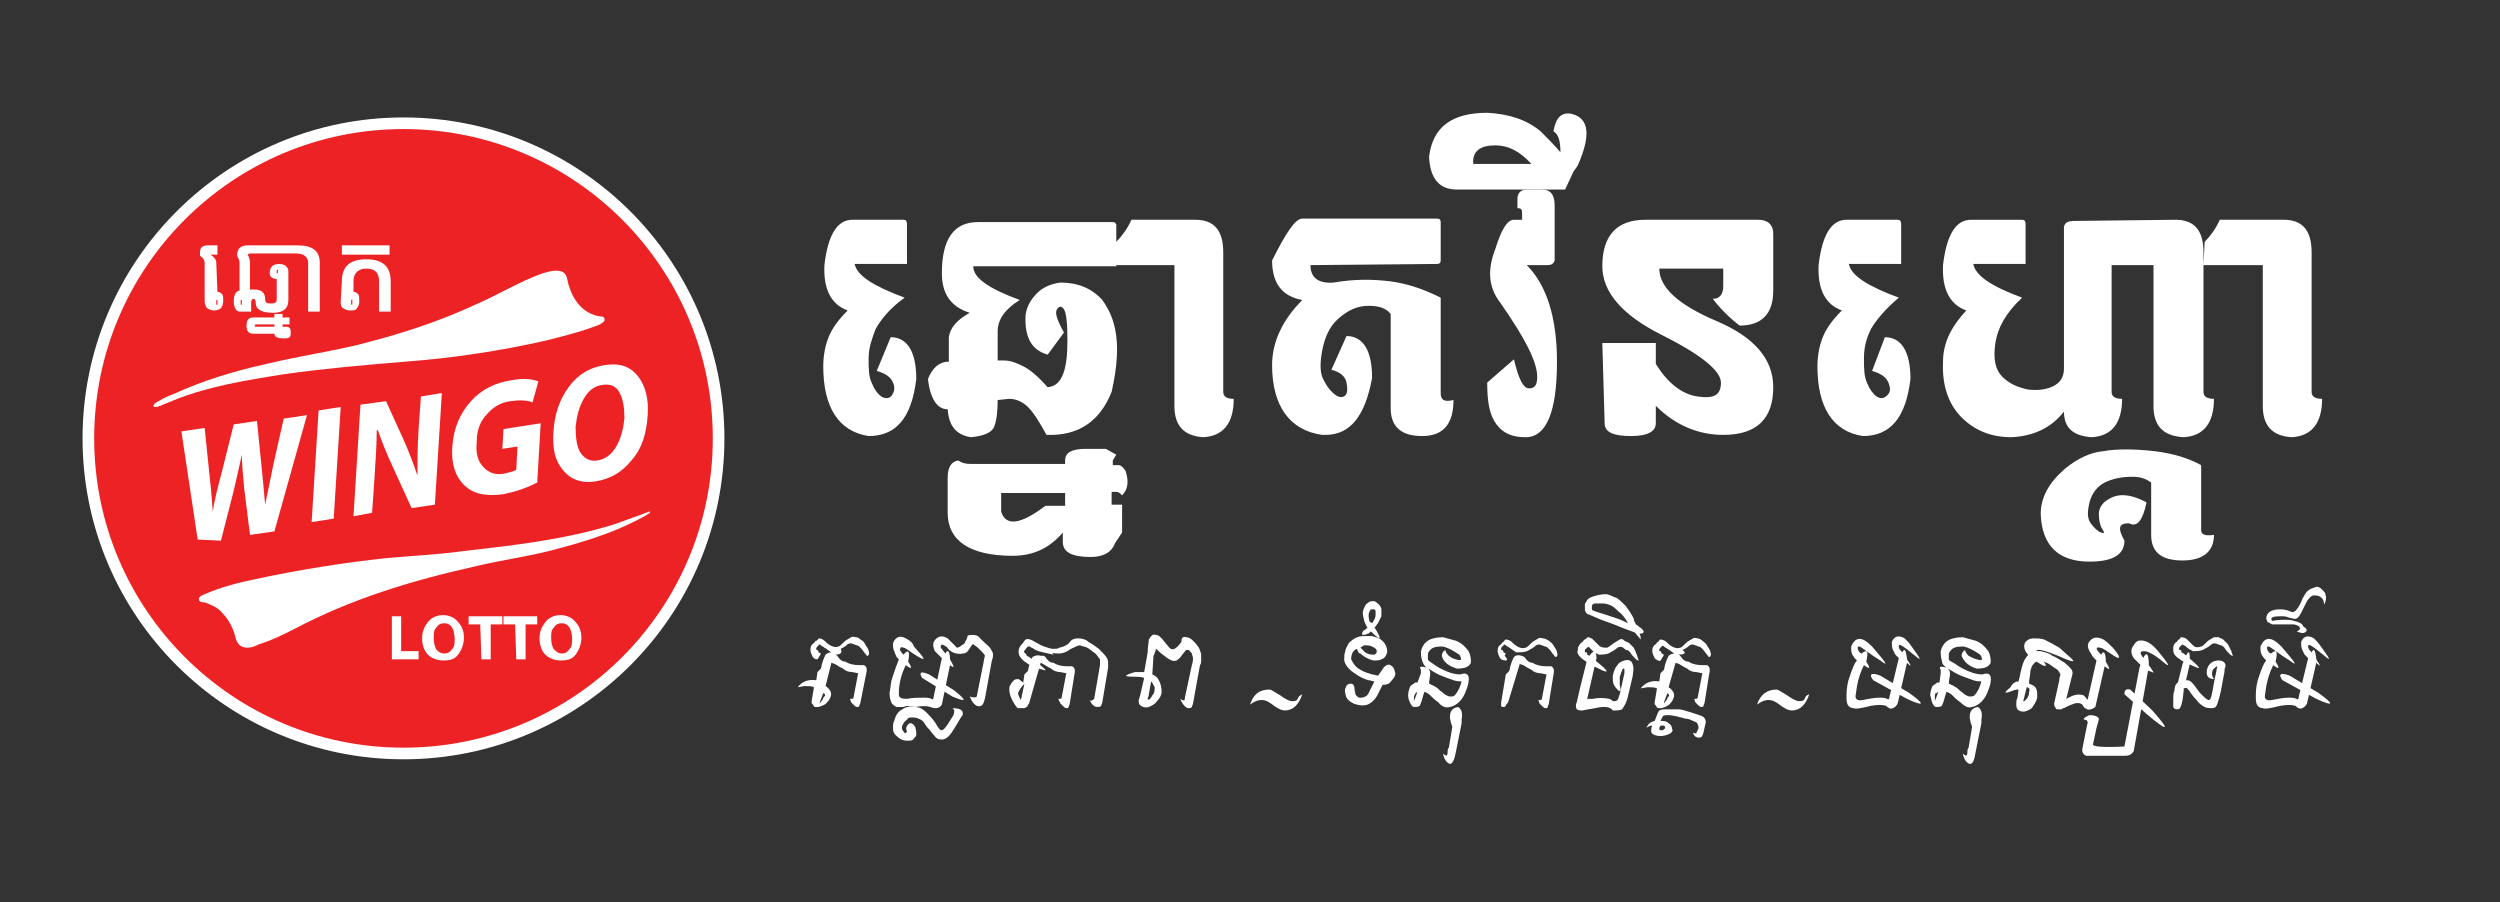 <?xml version="1.0" encoding="utf-8"?>
<!-- Generator: Adobe Illustrator 24.2.0, SVG Export Plug-In . SVG Version: 6.00 Build 0)  -->
<svg version="1.1" id="Layer_1" xmlns="http://www.w3.org/2000/svg" xmlns:xlink="http://www.w3.org/1999/xlink" x="0px" y="0px"
	 viewBox="0 0 215 77.6" style="enable-background:new 0 0 215 77.6;" xml:space="preserve">
<rect x="0" y="0" width="215" height="77.6" fill="#333333" stroke="none"/>
<style type="text/css">
	.st0{fill:#ED2224;stroke:#FFFFFF;stroke-miterlimit:10;}
	.st1{fill:#FFFFFF;}
</style>
<g>
	<g>
		<circle class="st0" cx="34.7" cy="37.7" r="27.1"/>
		<g>
			<path class="st1" d="M33.7,53h0.8v3H36v0.7h-2.3V53z"/>
			<path class="st1" d="M38.1,56.8c-0.5,0-1-0.2-1.3-0.5c-0.3-0.3-0.5-0.8-0.5-1.4c0-0.6,0.2-1,0.5-1.4c0.3-0.4,0.8-0.6,1.3-0.6
				c0.5,0,1,0.2,1.3,0.6c0.3,0.3,0.5,0.8,0.5,1.3c0,0.6-0.2,1.1-0.5,1.5C39.1,56.7,38.7,56.8,38.1,56.8L38.1,56.8z M38.2,56.2
				c0.3,0,0.5-0.1,0.7-0.4c0.2-0.2,0.2-0.5,0.2-0.9c0-0.3-0.1-0.7-0.2-0.9c-0.2-0.3-0.4-0.4-0.7-0.4s-0.5,0.1-0.7,0.4
				c-0.2,0.2-0.2,0.5-0.2,0.9s0.1,0.7,0.2,0.9C37.6,56,37.9,56.2,38.2,56.2L38.2,56.2z"/>
			<path class="st1" d="M41.3,53.7h-1V53h2.9v0.7h-1v3h-0.8L41.3,53.7L41.3,53.7z"/>
			<path class="st1" d="M44.3,53.7h-1V53h2.9v0.7h-1v3h-0.8L44.3,53.7L44.3,53.7z"/>
			<path class="st1" d="M48.2,56.8c-0.5,0-1-0.2-1.3-0.5c-0.3-0.3-0.5-0.8-0.5-1.4c0-0.6,0.2-1,0.5-1.4c0.3-0.4,0.8-0.6,1.3-0.6
				c0.5,0,1,0.2,1.3,0.6c0.3,0.3,0.5,0.8,0.5,1.3c0,0.6-0.2,1.1-0.5,1.5C49.2,56.7,48.8,56.8,48.2,56.8L48.2,56.8z M48.3,56.2
				c0.3,0,0.5-0.1,0.7-0.4c0.2-0.2,0.2-0.5,0.2-0.9c0-0.3-0.1-0.7-0.2-0.9c-0.2-0.3-0.4-0.4-0.7-0.4s-0.5,0.1-0.7,0.4
				c-0.2,0.2-0.2,0.5-0.2,0.9s0.1,0.7,0.2,0.9C47.8,56,48,56.2,48.3,56.2L48.3,56.2z"/>
		</g>
		<g>
			<g>
				<path class="st1" d="M13.4,35c-0.1,0-0.2,0-0.2-0.1c0-0.1,0.1-0.1,0.1-0.2c0.5-0.3,1-0.6,1.6-0.8c2.6-1.2,5.3-2,8-2.6
					c2.5-0.6,5.1-1,7.7-1.6c3.6-0.9,7.1-2,10.5-3.6c1.6-0.7,3.1-1.6,4.8-2.3c0.5-0.2,1-0.4,1.6-0.5c0.8-0.1,1.2,0.1,1.3,0.8
					c0.1,0.5,0.3,1,0.5,1.4c0.5,0.9,1.2,1.5,2.2,1.7c0.2,0,0.5,0,0.5,0.3c0,0.2-0.3,0.3-0.4,0.4c-1.5,0.6-3.1,1-4.7,1.4
					c-4,0.9-8,1.5-12,1.8c-3.6,0.3-7.1,0.6-10.6,1.1c-3.1,0.5-6.3,1-9.3,2.2c-0.4,0.2-0.8,0.3-1.2,0.5C13.7,34.9,13.6,35,13.4,35z"
					/>
				<path class="st1" d="M21.3,55.7c-0.5,0-0.8-0.2-1-0.7c-0.2-0.9-0.6-1.7-1.2-2.3c-0.4-0.5-1-0.7-1.5-0.9c-0.2,0-0.5,0-0.5-0.3
					c0-0.2,0.3-0.3,0.5-0.4c1.4-0.6,2.9-1,4.4-1.3c3.7-0.8,7.5-1.4,11.2-1.8c2.2-0.2,4.4-0.3,6.6-0.6c4.4-0.5,8.8-1,13-2.3
					c0.8-0.3,1.7-0.6,2.5-0.9c0.2-0.1,0.3-0.1,0.5-0.2c0,0,0.1,0,0.1,0s0,0.1,0,0.1c-0.1,0.1-0.2,0.1-0.3,0.2
					c-2.3,1.3-4.7,2.1-7.3,2.8c-2.4,0.7-4.9,1-7.4,1.6c-5.4,1.2-10.7,2.8-15.6,5.4c-1,0.5-2,1-3,1.3C21.9,55.6,21.6,55.7,21.3,55.7z
					"/>
			</g>
		</g>
		<g>
			<path class="st1" d="M17,46.4l-1.4-9.3l2-0.3l0.4,3.9c0.1,0.8,0.2,1.9,0.3,3.3h0c0.1-0.8,0.4-2,0.8-3.5l1-4l2-0.3l0.4,4
				c0.1,1,0.2,2,0.3,3.2h0c0.1-0.4,0.3-1.5,0.7-3.4l0.9-4l2-0.3l-2.8,10l-2.1,0.3l-0.5-4c-0.1-1.1-0.2-2.1-0.2-2.9h0
				c-0.3,1.3-0.5,2.3-0.7,3.1l-1.1,4.3L17,46.4z"/>
			<path class="st1" d="M29.3,35l-0.6,9.6l-1.9,0.3l0.6-9.6L29.3,35z"/>
			<path class="st1" d="M30.4,44.4l0.6-9.6l2.2-0.3l1.5,3.3c0.4,0.9,0.8,1.9,1.2,3.1h0c0-1.1,0-2.5,0.1-4l0.2-2.8l1.8-0.3l-0.6,9.6
				l-2,0.3l-1.6-3.5c-0.6-1.3-1-2.3-1.3-3.2l-0.1,0c0,1.2-0.1,2.6-0.2,4.2l-0.2,2.9L30.4,44.4z"/>
			<path class="st1" d="M46.2,41.5c-1,0.5-1.9,0.8-2.9,1c-1.5,0.2-2.6,0-3.4-0.8c-0.8-0.8-1.1-1.9-1-3.3c0.1-1.6,0.7-2.9,1.6-3.9
				c0.9-1,2.1-1.6,3.5-1.8c1-0.2,1.8-0.1,2.3,0.1l-0.5,1.8c-0.5-0.2-1.2-0.2-1.9-0.1c-0.8,0.1-1.5,0.5-2,1.1C41.3,36.2,41,37,41,38
				c-0.1,1,0.1,1.7,0.6,2.2c0.5,0.5,1.1,0.7,1.9,0.5c0.4-0.1,0.8-0.2,0.9-0.3l0.1-2l-1.3,0.2l0.1-1.7l3.2-0.5L46.2,41.5z"/>
			<path class="st1" d="M51.2,41.4c-1.2,0.2-2.2-0.2-2.8-1c-0.7-0.8-0.9-1.9-0.8-3.3c0.1-1.5,0.5-2.7,1.3-3.8
				c0.8-1.1,1.8-1.7,3.1-1.9c1.3-0.2,2.2,0.1,2.9,1c0.6,0.8,0.9,1.9,0.8,3.3c-0.1,1.6-0.5,2.9-1.4,3.9
				C53.5,40.6,52.5,41.2,51.2,41.4L51.2,41.4z M51.4,39.6c0.6-0.1,1.2-0.5,1.6-1.2c0.4-0.7,0.6-1.5,0.7-2.4c0-0.9-0.1-1.6-0.4-2.2
				c-0.3-0.6-0.8-0.8-1.5-0.7c-0.7,0.1-1.2,0.5-1.6,1.2c-0.4,0.7-0.6,1.5-0.7,2.4c0,0.9,0.1,1.7,0.4,2.2
				C50.3,39.5,50.8,39.7,51.4,39.6L51.4,39.6z"/>
		</g>
		<g>
			<g>
				<path class="st1" d="M18.7,25.1c0.2,0,0.3,0.1,0.4,0.2s0.1,0.4,0.1,0.6s-0.1,0.5-0.2,0.6c-0.1,0.1-0.3,0.2-0.6,0.2
					s-0.4-0.1-0.6-0.2c-0.1-0.1-0.2-0.4-0.2-0.6v-3.3c0-0.2-0.1-0.4-0.4-0.6v-0.3c0-0.4,0.2-0.6,0.7-0.6h0.8v0.8h-0.6v0
					c0.3,0.2,0.5,0.4,0.5,0.7L18.7,25.1L18.7,25.1L18.7,25.1z M18.7,25.8c0,0-0.1,0-0.1,0v0.4c0.1,0,0.1,0,0.1,0c0,0,0-0.1,0-0.2
					C18.7,25.9,18.7,25.8,18.7,25.8z"/>
				<path class="st1" d="M24.3,27.3h0.6v0.6h-0.6v0.2h0.2c0.2,0,0.3,0,0.4,0.1s0.1,0.2,0.1,0.4c0,0.2,0,0.3-0.1,0.4
					s-0.3,0.1-0.5,0.1c-0.5,0-0.8-0.1-0.8-0.4v0h-1.8c-0.4,0-0.6-0.2-0.6-0.7s0.2-0.7,0.6-0.7h1.8V27h0.7L24.3,27.3L24.3,27.3z
					 M23.6,27.9h-1.5c-0.1,0-0.2,0-0.2,0.1s0.1,0.1,0.2,0.1h1.5V27.9z M24.4,28.7c0.1,0,0.1,0,0.1,0c0,0,0,0,0,0c0,0,0,0,0,0
					c0,0-0.1,0-0.1,0h-0.1C24.3,28.7,24.3,28.7,24.4,28.7z"/>
				<path class="st1" d="M33.5,21.1v0.8h-4.1v-0.8H33.5z M29.4,24.2c0-1.3,0.7-1.9,2.1-1.9c1.4,0,2.1,0.6,2.1,1.9v2.6h-1v-2.6
					c0-0.8-0.4-1.1-1.1-1.1c-0.7,0-1.1,0.4-1.1,1.1v0.9c0.2,0,0.3,0.1,0.4,0.2s0.1,0.4,0.1,0.6c0,0.3-0.1,0.5-0.2,0.6
					c-0.1,0.2-0.3,0.2-0.6,0.2c-0.3,0-0.4-0.1-0.6-0.2s-0.2-0.4-0.2-0.6L29.4,24.2L29.4,24.2L29.4,24.2z M30.2,26.2
					c0.1,0,0.1,0,0.1,0s0-0.1,0-0.2s0-0.1,0-0.2s-0.1,0-0.1,0V26.2z"/>
			</g>
			<path class="st1" d="M25.6,21.1h-0.9h0h-3.4c-0.6,0-0.9,0.3-0.9,0.8V22c0.1,0.2,0.2,0.4,0.2,0.6V25c-0.3,0-0.5,0.4-0.5,0.9
				s0.2,0.9,0.5,0.9l0,0h1V26c0-0.2,0.1-0.3,0.2-0.3c0.1,0,0.2,0.1,0.2,0.4c0,0.5,0.5,0.8,1.5,0.8c0.9,0,1.3-0.4,1.3-1.1v-2.4
				c0-0.2,0-0.3-0.2-0.5c-0.1-0.1-0.3-0.2-0.6-0.2c-0.3,0-0.5,0.1-0.6,0.2c-0.1,0.1-0.2,0.3-0.2,0.5c0,0.2,0,0.3,0.1,0.4
				c0.1,0.1,0.3,0.2,0.5,0.2v1.7c0,0.3-0.1,0.4-0.5,0.4s-0.5-0.1-0.5-0.4c0-0.5-0.3-0.8-0.9-0.8h-0.4v-2.3c0-0.3-0.1-0.5-0.2-0.7
				c0,0,0.1-0.1,0.2-0.1h3.1h0h0.9c0.6,0,1,0.3,1,0.8v4.2h1v-4.2C27.5,21.6,26.9,21.1,25.6,21.1z M20.8,26.2c0,0-0.1,0-0.1,0v-0.4
				c0.1,0,0.1,0,0.1,0c0,0,0,0.1,0,0.2C20.8,26.1,20.8,26.1,20.8,26.2z M23.8,23.2c0,0,0,0,0.1,0h0v0.3c-0.1,0-0.1,0-0.1,0
				C23.8,23.4,23.8,23.3,23.8,23.2C23.8,23.3,23.8,23.3,23.8,23.2z"/>
		</g>
	</g>
	<g>
		<g>
			<g>
				<path class="st1" d="M71.8,56.3c0.1,0,0.1,0,0.2,0.1c0.2,0.3,0.4,0.5,0.7,0.5c0.3,0.2,0.7,0.3,1.2,0.3h0.4
					c0.2,0.1,0.3,0.3,0.2,0.7L74,60.4c0,0.1-0.1,0.2-0.1,0.3s-0.1,0.1-0.2,0.1c-0.1,0-0.2-0.1-0.3-0.2l-0.2-0.2l-0.1-0.3
					c0.2,0,0.3,0,0.3-0.1l0.4-2.1l-0.5-0.1c-0.3,0-0.6-0.1-0.8-0.3c-0.2-0.1-0.4-0.2-0.7-0.4l-0.3-0.1L71,59
					c0.2,0.1,0.3,0.3,0.4,0.4c0.1,0.2,0.1,0.4,0,0.6l-0.1,0.2c-0.1,0.1-0.2,0.3-0.4,0.4l-0.2,0.1l-0.3,0.1c-0.1,0-0.2,0-0.3,0
					c-0.1,0-0.1-0.1-0.2-0.2c0,0,0-0.1-0.1-0.1c0,0,0-0.1,0-0.2l0.2-1.2c-0.2-0.1-0.5-0.1-0.8-0.1l-0.6,0.1c0.4-0.5,0.9-0.7,1.6-0.6
					l0.1-0.7l0.3-0.3c0.1-0.6,0.3-1,0.4-1.2c0.1-0.1,0.3-0.2,0.5-0.2c-0.2-0.1-0.4-0.3-0.6-0.4c-0.1-0.1-0.2-0.1-0.3-0.2
					c-0.1-0.1-0.2-0.1-0.2,0c0,0-0.1,0.1-0.1,0.1c-0.1,0.1-0.1,0.1-0.1,0.2c0,0.1,0,0.1,0.1,0.1c0,0,0.1,0.1,0.1,0.2l0.2,0.1
					l-0.1,0.2c-0.1,0.1-0.1,0.2-0.2,0.3c-0.1,0-0.2,0-0.3-0.1l-0.1-0.1c-0.1-0.2-0.2-0.4-0.2-0.6l0-0.1c0-0.2,0.1-0.4,0.3-0.5
					c0.1-0.1,0.1-0.2,0.2-0.2s0.2-0.2,0.2-0.2c0.2,0,0.4,0.1,0.5,0.2c0.1,0.1,0.3,0.3,0.5,0.4c0.2,0.1,0.4,0.2,0.7,0.1
					c0.1,0,0.3-0.2,0.6-0.5c0.2-0.1,0.3-0.2,0.5-0.3s0.3,0,0.4,0c0.2,0,0.3,0.1,0.4,0.2c0.2,0.1,0.3,0.2,0.4,0.4
					c0.1,0.2,0.3,0.4,0.3,0.6c0.1,0.2,0,0.4-0.1,0.4c-0.1,0-0.1-0.1-0.2-0.2c-0.1-0.1-0.2-0.3-0.4-0.5c-0.1-0.1-0.2-0.2-0.3-0.2
					c-0.1,0-0.2-0.1-0.3-0.1c-0.2-0.1-0.3-0.1-0.5,0c-0.2,0.2-0.4,0.3-0.6,0.4C72.5,56.2,72.2,56.3,71.8,56.3z M70.8,59.6l-0.3,0.8
					l0,0.1c0.1-0.2,0.3-0.3,0.3-0.5l0.1-0.1C71,59.8,71,59.7,70.8,59.6z M71.8,56.3c0.2,0,0.2,0-0.2,0
					C71.7,56.3,71.7,56.3,71.8,56.3z"/>
				<path class="st1" d="M81,56.6L81,56.6L81,56.6l-0.3-0.3l-0.3-0.3c-0.1-0.2-0.2-0.5-0.1-0.8c0.3-0.5,0.7-0.6,1.2-0.3
					c0.2,0.2,0.4,0.4,0.7,0.7c0.1,0.2,0.4,0.2,0.9,0.1c-0.2,0.6-0.5,0.7-1.2,0.3c-0.3-0.3-0.6-0.4-0.7-0.5c-0.2-0.1-0.3-0.1-0.3,0.2
					c0.2,0.2,0.3,0.4,0.4,0.5c0.2-0.4,0.4-0.2,0.4,0.5c0.4,0.7,0.4,0.8,0,0.5l-0.7,3.4c-0.2,0.3-0.5,0.4-1,0.2
					c-0.3-0.1-0.7-0.1-1.3,0L78,60.7l-0.3,0.1l-0.3,0l-0.3,0c-0.2-0.1-0.3-0.2-0.4-0.3c-0.1-0.2-0.2-0.5-0.2-0.9
					c0.1-0.5,0.1-0.9,0.2-1.2c0.2-0.6,0.4-1.2,0.6-1.7l-0.2-0.2L76.9,56c-0.1-0.2-0.1-0.4-0.1-0.7c0.2-0.5,0.6-0.7,1.1-0.4
					c0.4,0.2,0.6,0.4,0.7,0.7c0.9,1,1.1,1.3,0.4,0.9s-1.1-0.8-1.3-0.8c-0.2-0.1-0.3,0-0.3,0.2c0.1,0.2,0.2,0.3,0.3,0.4
					c0.4-0.5,0.6-0.3,0.4,0.6c0.4,0.6,0.3,0.7-0.2,0.3c-0.4,0.8-0.6,1.6-0.6,2.5c0,0.3,0.2,0.4,0.7,0.4c0.5-0.1,0.9-0.1,1.4-0.1
					c0.3,0,0.5,0,0.7,0.1c0.1,0.1,0.2,0,0.2-0.2L81,56.6z M82.1,59.4c1.1,0.9,1,1-0.2,0.5l-2.6-1.6c-0.3-0.5-0.1-0.6,0.6-0.3
					L82.1,59.4z M81.4,55.6C81.6,55.5,81.6,55.5,81.4,55.6c0,0.1,0.3,0.2,0.9,0.1c0.1,0,0.3-0.1,0.4-0.2c0.2-0.1,0.3-0.2,0.3-0.3
					c0.1-0.2,0.2-0.3,0.2-0.5c0.1-0.1,0.3-0.1,0.4-0.1c0.1,0,0.3,0,0.5,0.1c0.1,0.1,0.3,0.3,0.5,0.5s0.5,0.4,0.6,0.6
					s0.2,0.3,0.2,0.5c0,0.1,0,0.3-0.1,0.5l-0.6,3.3l-0.1,0.3c-0.1,0.3-0.3,0.4-0.6,0.3c-0.2-0.1-0.4-0.3-0.6-0.8
					c0.3,0.1,0.5,0.1,0.6,0l0.6-3c0-0.2,0.1-0.4,0.1-0.5s-0.2-0.3-0.5-0.6c-0.2-0.2-0.4-0.3-0.5-0.4c-0.1,0-0.2,0.2-0.4,0.5
					c-0.1,0.2-0.3,0.3-0.5,0.3C82.2,56.3,81.7,56.1,81.4,55.6z"/>
				<path class="st1" d="M76.9,62c0.1-0.4,0.3-0.8,0.7-1c0.3-0.2,0.6-0.3,1.1-0.2c0.4,0,0.7,0.2,1,0.5c0.2,0.2,0.4,0.4,0.7,0.8
					c0.3,0.5,0.4,0.7,0.6,0.7c0.1,0,0.3-0.2,0.5-0.5l0.5-0.8c0.1-0.3,0.1-0.5-0.1-0.6c0.5,0,0.7,0.1,0.8,0.2
					c0.1,0.1,0.1,0.2,0.1,0.3c0,0.1,0,0.1-0.1,0.2l-0.6,1c-0.2,0.3-0.3,0.5-0.5,0.7c-0.2,0.2-0.4,0.3-0.6,0.3
					c-0.3,0-0.5-0.1-0.7-0.4c-0.2-0.2-0.3-0.4-0.6-0.7c-0.2-0.3-0.3-0.5-0.5-0.6c-0.2-0.1-0.4-0.2-0.7-0.2c-0.3,0-0.4,0-0.5,0.2
					c-0.2,0.1-0.3,0.3-0.4,0.5c-0.1,0.2,0,0.4,0.1,0.5c0.1,0.2,0.2,0.2,0.3,0c-0.1-0.2-0.1-0.4,0.1-0.6c0.2-0.2,0.4-0.1,0.6,0.2
					c0.1,0.3,0.1,0.5,0.1,0.7c0,0.1-0.1,0.2-0.2,0.3c-0.1,0.2-0.3,0.2-0.6,0.2c-0.4,0-0.7-0.2-1-0.5c-0.1-0.1-0.2-0.3-0.2-0.5
					C76.8,62.3,76.8,62.2,76.9,62z"/>
				<path class="st1" d="M89.5,56.4c0.1,0,0.1,0,0.2,0c0.1,0,0.1,0,0.2,0.1c0.2,0.3,0.4,0.5,0.7,0.5c0.3,0.2,0.7,0.3,1.2,0.3h0.4
					c0.2,0.1,0.3,0.3,0.2,0.7L92,60.5c0,0.1-0.1,0.2-0.1,0.3s-0.1,0.1-0.2,0.1c-0.1,0-0.2-0.1-0.3-0.2l-0.2-0.2L91,60.1
					c0.2,0,0.3,0,0.3-0.1l0.4-2.1l-0.5-0.1c-0.3,0-0.6-0.1-0.8-0.3c-0.2-0.1-0.4-0.2-0.7-0.4L89.5,57l-1,3.5
					c-0.1,0.1-0.1,0.2-0.2,0.3c-0.1,0-0.1,0.1-0.2,0.1l0,0l0,0c-0.2,0-0.4,0-0.6,0c-0.4-0.5-0.7-1.1-0.7-1.6c0-0.1,0-0.3,0.1-0.4
					c0.1-0.2,0.2-0.3,0.3-0.4s0.3-0.1,0.4-0.1l0.4,0.3l0.1-0.7l0.3-0.3c0.1-0.6,0.3-1,0.4-1.2C89,56.4,89.2,56.3,89.5,56.4
					C89.4,56.3,89.4,56.3,89.5,56.4L89.5,56.4C89.5,56.4,89.5,56.4,89.5,56.4z M90.4,56l0.2,0.3l-0.9-0.2c-0.4-0.1-0.7-0.2-0.8-0.3
					c-0.1-0.1-0.3-0.1-0.3-0.2c-0.1,0-0.2,0-0.2,0c0,0-0.1,0.1-0.1,0.1C88.1,56,88,56,88.1,56.1c0,0,0,0.1,0.1,0.1
					c0,0,0.1,0.1,0.1,0.2l0.2,0.1c1.3,0.9,1.7,1.3,1.2,1.1c-0.5-0.1-0.9-0.3-1.3-0.5c-0.1-0.1-0.3-0.2-0.4-0.3l-0.1-0.1
					c-0.2-0.2-0.3-0.4-0.3-0.6l0-0.1c0-0.2,0.1-0.4,0.2-0.5c0.1-0.1,0.1-0.2,0.2-0.2c0-0.1,0.1-0.2,0.2-0.3c0.2-0.1,0.5,0,0.8,0.2
					c0.2,0.1,0.5,0.3,0.8,0.4c0.3,0.1,0.6,0.2,0.7,0.2c0.1,0,0.2,0,0.4,0c0,0-0.1,0-0.1,0C90.5,55.9,90.4,56,90.4,56z M87.8,60.2
					l0.3-1.4c-0.3,0.3-0.4,0.5-0.5,0.7C87.5,59.6,87.6,59.9,87.8,60.2z M90.5,55.8c0.3,0,0.5,0,0.6-0.1c0.5-0.1,0.8-0.3,1-0.6
					c0.1-0.1,0.3-0.2,0.6-0.2c0.4,0,0.7,0.1,0.9,0.3c0.2,0.1,0.5,0.3,0.9,0.6c0.3,0.3,0.6,0.6,0.7,0.8c0.1,0.2,0.1,0.3,0.1,0.5
					c0,0.1,0,0.2,0,0.3l-0.5,3c0,0.1-0.1,0.2-0.1,0.3c-0.1,0.1-0.2,0.1-0.3,0.1c-0.3,0-0.5-0.2-0.7-0.6c0.1,0.1,0.2,0.1,0.4-0.1
					l0.5-2.9c0-0.2,0-0.3,0-0.5c-0.1-0.1-0.2-0.3-0.4-0.5c-0.3-0.2-0.5-0.4-0.7-0.5c-0.2-0.1-0.4-0.1-0.6-0.2
					c-0.3,0-0.5,0.2-0.8,0.3c-0.4,0.3-0.7,0.4-1.1,0.4c-0.2,0-0.4,0-0.6-0.1L89.8,56C90,55.8,90.3,55.8,90.5,55.8z"/>
				<path class="st1" d="M98.4,57.8l0.3-1.7c0-0.5,0.1-0.9,0.1-1.1c0.2-0.3,0.3-0.5,0.6-0.4c0.2,0,0.3,0.1,0.5,0.3
					c0.2,0.2,0.3,0.4,0.5,0.6c0.2,0.3,0.4,0.4,0.6,0.3c0.2-0.1,0.4-0.3,0.6-0.6c0-0.3,0.1-0.5,0.4-0.4c0.2,0,0.4,0.1,0.6,0.3
					c0.2,0.2,0.3,0.3,0.5,0.6c0.1,0.2,0.2,0.5,0.2,0.6c0,0.2,0,0.3,0,0.5c0,0.1,0,0.3-0.1,0.4l-0.6,3.3c0,0.1-0.1,0.2-0.1,0.3
					c-0.1,0.1-0.1,0.1-0.3,0.1c-0.2,0-0.5-0.3-0.7-0.8c0.3,0.2,0.4,0.2,0.4-0.1l0.6-2.8c0.1-0.3,0.1-0.5,0.1-0.6
					c0-0.1-0.1-0.3-0.1-0.4c-0.1-0.1-0.2-0.3-0.3-0.3c-0.1,0-0.1,0-0.2,0l-0.4,0.5c-0.1,0.2-0.3,0.3-0.4,0.4c-0.3,0.1-0.5,0-0.8-0.2
					l-0.4-0.3c-0.3-0.2-0.4-0.4-0.6-0.5l0,0c0,0.2-0.1,0.4-0.2,0.6L99.1,58c0.2,0.1,0.4,0.2,0.5,0.4c0.2,0.3,0.3,0.7,0.3,1.1
					c0,0.3-0.2,0.6-0.4,0.8c-0.2,0.3-0.5,0.4-0.7,0.5c-0.3,0.1-0.6,0-0.8-0.2c-0.1-0.2-0.1-0.4,0-0.6c0-0.1,0.1-0.3,0.1-0.4l0.3-1.3
					c-0.3-0.1-0.5-0.1-0.8-0.1c-1,0-1-0.1,0-0.4C97.9,57.8,98.2,57.8,98.4,57.8z M99,58.6l-0.2,1.1c0,0.2-0.1,0.3-0.1,0.4
					c0,0.1,0.1,0.1,0.2,0c0,0,0.1-0.1,0.2-0.3c0.2-0.2,0.2-0.4,0.2-0.7C99.2,58.9,99.1,58.7,99,58.6z"/>
				<path class="st1" d="M112,59.7c-0.3,0.9-0.8,1.4-1.5,1.4c-0.3,0-0.7-0.2-1.2-0.6c-0.3-0.2-0.5-0.3-0.8-0.3c-0.3,0-0.6,0.1-1,0.4
					c0.3-0.9,0.8-1.3,1.7-1.3c0.1,0,0.4,0.2,0.9,0.5c0.4,0.3,0.8,0.5,1,0.5c0.2,0,0.4,0,0.5-0.2C111.7,59.8,111.9,59.8,112,59.7z"/>
				<path class="st1" d="M116.7,55.8c-0.3,0.1-0.5,0.4-0.5,0.9c0.2,0.4,0.4,0.7,0.8,0.9c0.3,0.2,0.7,0.3,1,0.4
					c0.2,0,0.3,0.1,0.5,0.1l0.1-0.1c0.1-0.2,0.3-0.4,0.4-0.6c0.3-0.3,0.5-0.3,0.7-0.1c0.2,0.1,0.2,0.3,0.3,0.6
					c0,0.2-0.1,0.4-0.3,0.6c-0.2,0.3-0.4,0.4-0.8,0.4l-0.4,0.8c-0.2,0.4-0.4,0.6-0.7,0.8c-0.3,0.2-0.7,0.2-1.1,0.1
					c-0.4-0.1-0.7-0.3-0.9-0.6c-0.1-0.3-0.2-0.6-0.1-0.8c0.1-0.3,0.2-0.4,0.5-0.4c0.2,0,0.3,0.2,0.3,0.6c0.1,0.3,0.1,0.3,0,0.2
					c0.1,0.2,0.3,0.4,0.4,0.4c0.2,0,0.4,0,0.5-0.1c0.1,0,0.3-0.2,0.4-0.5l0.4-0.8c-0.2,0-0.3-0.1-0.5-0.1c-0.4-0.1-0.8-0.3-1.2-0.6
					c-0.5-0.3-0.8-0.7-0.9-1.1c0-0.3,0-0.6,0.1-0.8c0-0.2,0.2-0.5,0.3-0.7c0.4-0.4,0.8-0.6,1.3-0.6c0.2,0,0.5,0,0.6,0
					c0.2,0,0.4,0.1,0.7,0.2c0.5,0.3,0.7,0.7,0.7,1.2c-0.1,0.3-0.2,0.5-0.5,0.6c-0.1,0.1-0.4,0.1-0.7,0.1c-0.4-0.1-0.8-0.3-1.1-0.6
					C116.8,56.2,116.8,56,116.7,55.8z M117,55.7c0.1,0.1,0.3,0.3,0.4,0.4c0.3,0.2,0.5,0.2,0.8,0.2c0.2-0.1,0.2-0.2,0.2-0.3
					c0-0.2-0.2-0.3-0.4-0.4c-0.2-0.1-0.4-0.1-0.7-0.1C117.2,55.6,117.1,55.6,117,55.7z"/>
				<path class="st1" d="M117.9,54.3c-0.1,0.1-0.2,0.2-0.3,0.2c-0.1,0.1-0.3,0.1-0.4,0.1s-0.1-0.2,0.1-0.4c0.1,0,0.1-0.1,0.2-0.1
					c0,0,0-0.1,0.1-0.1c0-0.1-0.1-0.1-0.1-0.2c-0.1-0.2-0.2-0.4-0.2-0.5c0-0.1-0.1-0.3-0.1-0.6c0-0.2,0.1-0.4,0.2-0.6
					s0.2-0.2,0.3-0.3c0.1-0.1,0.3-0.1,0.5-0.1c0.2,0.1,0.3,0.2,0.4,0.3c0.1,0.1,0.2,0.3,0.2,0.4c0,0.2,0,0.3,0,0.6
					c-0.1,0.2-0.2,0.4-0.3,0.6c-0.1,0.1-0.2,0.3-0.3,0.4c0,0,0.1,0.1,0.1,0.1C118.9,55.1,118.7,55.1,117.9,54.3
					C117.9,54.3,117.9,54.3,117.9,54.3z M118,53.6c0.2-0.3,0.3-0.5,0.3-0.7c0-0.1,0-0.3,0-0.3c0-0.1,0-0.1-0.1-0.2
					c-0.1,0-0.2,0-0.3,0c-0.1,0.1-0.1,0.2-0.2,0.4c0,0.2,0,0.4,0.1,0.7C117.9,53.5,117.9,53.5,118,53.6z"/>
				<path class="st1" d="M122.2,57.9c0-0.1,0-0.2,0-0.3c-0.2-0.3,0-0.3,0.5-0.2c0.2,0.1,0.3,0.3,0.3,0.5c0,0.3-0.1,0.6-0.1,0.9
					c0,0,0.1,0,0.2,0.1c0.1,0,0.2,0.1,0.4,0.2s0.3,0.3,0.5,0.4c0.3,0.3,0.6,0.4,0.7,0.4c0.2,0,0.3,0,0.4-0.1
					c0.3-0.3,0.5-0.8,0.6-1.2c-0.2,0-0.4,0-0.7-0.1c-0.5-0.2-0.9-0.3-1.3-0.5c-0.4-0.2-0.7-0.4-1-0.6c-0.2-0.1-0.3-0.3-0.4-0.6
					c-0.1-0.3-0.1-0.6-0.1-0.8c0.1-0.4,0.3-0.7,0.6-0.9s0.8-0.3,1.3-0.3c0.4,0.1,0.7,0.2,1.1,0.3c0.5,0.2,0.8,0.5,1.1,0.9
					c0.2,0.4,0.2,0.7,0.2,1c-0.2,0.4-0.6,0.5-1.2,0.5c-0.7-0.2-1.2-0.6-1.3-1.1c0-0.2,0.1-0.4,0.3-0.5c0,0.1,0.1,0.3,0.3,0.5
					l0.3,0.2c0.8,0.3,0.9,0.2,0.6-0.3c-0.6-0.4-1-0.6-1.4-0.7c-0.4,0-0.7,0-1,0.2c-0.2,0.2-0.3,0.3-0.3,0.5c0,0.1,0,0.2,0,0.4
					c0,0.1,0.2,0.2,0.3,0.3c0.2,0.1,0.4,0.3,0.8,0.5c0.6,0.3,1.1,0.5,1.7,0.5c0.5-0.2,0.8,0,0.7,0.6c0,0.2-0.1,0.5-0.3,1
					c-0.3,0.7-0.8,1.1-1.3,1.2c-0.3,0.1-0.7,0-1-0.4c-0.3-0.2-0.5-0.4-0.8-0.7c-0.2-0.1-0.3-0.2-0.4-0.2l-0.1,0.3
					c-0.1,0.4-0.2,0.7-0.3,0.9c-0.1,0.1-0.3,0.1-0.5,0.1c-0.1,0-0.2-0.1-0.3-0.3c-0.1-0.2-0.2-0.4-0.2-0.7c0-0.3,0.1-0.6,0.2-0.8
					c0.1-0.1,0.3-0.2,0.4-0.3l0.2,0L122.2,57.9z M121.6,59.9l0,0.4l0.3-0.8c0,0-0.1,0-0.1,0.1C121.7,59.6,121.7,59.7,121.6,59.9z"/>
				<path class="st1" d="M124.7,65.7c-0.3-0.1-0.5-0.4-0.6-0.9c0.3,0.3,0.4,0.2,0.4-0.2c0-0.1,0-0.2,0.1-0.3l0.3-1.8
					c-0.4-1-0.2-1.6,0.5-1.7c0.3,0.2,0.4,0.5,0.3,1.1c0,0.1,0,0.2,0,0.3l-0.5,2.5C125.1,65.3,124.9,65.7,124.7,65.7z"/>
				<path class="st1" d="M129.5,56.8c-0.1,0-0.2,0-0.4-0.1l-0.1-0.1c-0.1-0.2-0.2-0.4-0.2-0.6l0-0.1c0-0.2,0.1-0.4,0.3-0.5
					c0.1-0.1,0.1-0.2,0.2-0.2c0.1-0.1,0.1-0.2,0.2-0.2c0.2,0,0.4,0.1,0.5,0.2c0.1,0.1,0.3,0.3,0.5,0.4c0.2,0.1,0.4,0.2,0.7,0.1
					c0.1,0,0.3-0.2,0.6-0.5c0.2-0.1,0.3-0.2,0.5-0.3s0.3,0,0.4,0c0.2,0,0.3,0.1,0.5,0.2c0.1,0.1,0.3,0.2,0.4,0.4
					c0.1,0.2,0.3,0.4,0.3,0.6c0.1,0.2,0,0.4-0.1,0.4c-0.1,0-0.1-0.1-0.2-0.2c-0.1-0.1-0.2-0.3-0.4-0.5c-0.1-0.1-0.2-0.2-0.3-0.2
					c-0.1,0-0.2-0.1-0.3-0.1c-0.2-0.1-0.3-0.1-0.5,0c-0.2,0.2-0.4,0.3-0.6,0.4c-0.1,0.1-0.4,0.2-0.9,0.2c0.3,0,0.2,0-0.2,0
					c-0.2-0.1-0.4-0.3-0.6-0.4c-0.1-0.1-0.2-0.1-0.3-0.2c-0.1-0.1-0.1-0.1-0.2,0c0,0-0.1,0.1-0.1,0.1c-0.1,0.1-0.1,0.1-0.1,0.2
					c0,0.1,0,0.1,0.1,0.1c0,0,0.1,0.1,0.1,0.2l0.2,0.1l-0.1,0.2C129.7,56.7,129.6,56.8,129.5,56.8z M129.7,60.4
					c-0.1,0.1-0.2,0.2-0.2,0.3c-0.1,0.1-0.1,0.1-0.2,0.1c-0.1,0-0.2,0-0.2-0.1c0,0,0-0.1,0-0.1c0,0,0-0.1,0-0.2l0.4-2.4l0.3-0.3
					c0.1-0.6,0.3-1,0.4-1.2c0.2-0.2,0.5-0.2,0.9,0c0.2,0.3,0.4,0.5,0.7,0.5c0.3,0.2,0.7,0.3,1.2,0.3h0.4c0.2,0.1,0.3,0.3,0.2,0.7
					l-0.4,2.5c0,0.1-0.1,0.2-0.1,0.3s-0.1,0.1-0.2,0.1c-0.1,0-0.2-0.1-0.3-0.2l-0.2-0.2l-0.1-0.3c0.2,0,0.3,0,0.3-0.1l0.4-2.1
					l-0.5-0.1c-0.3,0-0.6-0.1-0.8-0.3c-0.2-0.1-0.4-0.2-0.7-0.4l-0.3-0.1L129.7,60.4z"/>
				<path class="st1" d="M137.3,56.6l-0.8,3.5l0.5,0c0.4-0.1,0.9-0.1,1.4,0l0,0l0.2,0.1l0.1,0.1c0.2,0,0.3,0,0.4-0.1
					c0.1-0.1,0.1-0.3,0.2-0.5l0.4-1.8c0-0.2,0-0.3,0-0.3c0-0.1,0-0.1-0.1-0.1c0,0-0.1,0-0.1,0.2c-0.1,0.1-0.1,0.3-0.2,0.5
					c0,0.2,0,0.3,0,0.4c0,0.2,0,0.3,0,0.3c0.1,0.4,0.1,0.6-0.1,0.5c-0.2-0.2-0.3-0.3-0.4-0.5c-0.1-0.2-0.1-0.4-0.1-0.8
					c0.1-0.4,0.2-0.7,0.4-0.9c0.1-0.2,0.3-0.3,0.6-0.4c0.4-0.1,0.6,0,0.7,0.3c0.1,0.2,0.1,0.5,0,1.1l-0.4,1.7
					c-0.1,0.5-0.3,0.8-0.5,1.1c-0.2,0.1-0.4,0.1-0.8,0.1c-0.2-0.3-0.7-0.4-1.5-0.2l-0.6,0.1l-0.5,0.1c-0.2,0-0.3,0-0.5-0.1
					c-0.1-0.2-0.1-0.4,0-0.6l0.3-1.3l0.6-2.4C137,55.8,137.3,55.9,137.3,56.6z M136.4,56.9c-0.1-0.1-0.3-0.2-0.4-0.3l-0.1-0.1
					c-0.2-0.2-0.3-0.4-0.2-0.6v-0.2c0.1-0.2,0.2-0.4,0.4-0.5c0.1-0.1,0.1-0.2,0.2-0.2c0.1-0.1,0.2-0.1,0.2-0.2
					c0.2,0,0.4,0.1,0.5,0.2c0.1,0.1,0.3,0.3,0.5,0.5c0.2,0.2,0.4,0.2,0.7,0.2c0.1,0,0.3-0.2,0.6-0.4c0.2-0.1,0.3-0.2,0.5-0.3
					s0.3,0,0.4,0.1c0.1,0.1,0.3,0.1,0.4,0.2c0.1,0.1,0.3,0.3,0.4,0.4c0.1,0.2,0.2,0.4,0.3,0.7c0.1,0.4,0.2,0.5,0.1,0.4
					c-0.1,0-0.2-0.1-0.3-0.2c-0.1-0.1-0.3-0.3-0.4-0.5c-0.1-0.1-0.2-0.2-0.3-0.2c-0.1,0-0.2-0.1-0.3-0.2c-0.2-0.1-0.3-0.1-0.5,0
					c-0.2,0.2-0.4,0.3-0.6,0.4c-0.1,0.1-0.4,0.2-0.9,0.2c0.3,0,0.2,0-0.1,0c-0.2-0.1-0.4-0.2-0.5-0.3c-0.1-0.1-0.2-0.2-0.3-0.3
					c-0.1-0.1-0.1-0.1-0.2,0c0,0-0.1,0.1-0.1,0.1c-0.1,0-0.1,0.1-0.1,0.2c0,0.1,0,0.1,0.1,0.1s0.1,0.1,0.1,0.2l0.2,0.1
					c1.4,1.1,1.8,1.5,1.2,1.3C137.3,57.4,136.8,57.2,136.4,56.9z"/>
				<path class="st1" d="M140.7,53.7l0.4,0.3c0.4,0.3,0.3,0.5-0.1,0.5c0.1,0.2,0.1,0.3,0.1,0.5l-0.5-0.6c-0.5-0.2-1.1-0.4-1.8-0.7
					l-1.1-0.4c-0.5-0.2-0.9-0.4-1.2-0.5c-0.1-0.1-0.1-0.1-0.2-0.3c0-0.1,0-0.2,0-0.3c0,0,0-0.1,0-0.2c0-0.1,0-0.1,0.1-0.2
					c0.1-0.3,0.3-0.4,0.6-0.5c0.3-0.1,0.7-0.2,1.1-0.2c0.2,0,0.3,0.1,0.4,0.1c0.2,0.1,0.4,0.2,0.5,0.2c0.3,0.2,0.5,0.4,0.8,0.7
					c0.3,0.4,0.5,0.7,0.7,1.1C140.5,53.4,140.6,53.5,140.7,53.7z M140,53.6l-0.1-0.2c-0.2-0.3-0.4-0.6-0.7-0.8
					c-0.2-0.2-0.4-0.4-0.6-0.5c-0.2-0.1-0.5-0.2-0.7-0.2c-0.3,0-0.5,0-0.7,0c-0.2,0-0.3,0.1-0.3,0.3c0,0.2,0,0.3,0.1,0.3
					c0.2,0.1,0.6,0.2,1.2,0.4l0.9,0.3C139.4,53.3,139.8,53.5,140,53.6z"/>
				<path class="st1" d="M144.3,56.3c0.1,0,0.1,0,0.2,0.1c0.2,0.3,0.4,0.5,0.7,0.5c0.3,0.2,0.7,0.3,1.2,0.3h0.4
					c0.2,0.1,0.3,0.3,0.2,0.7l-0.4,2.5c0,0.1-0.1,0.2-0.1,0.3s-0.1,0.1-0.2,0.1c-0.1,0-0.2-0.1-0.3-0.2l-0.2-0.2l-0.1-0.3
					c0.2,0,0.3,0,0.3-0.1l0.4-2.1l-0.5-0.1c-0.3,0-0.6-0.1-0.8-0.3c-0.2-0.1-0.4-0.2-0.7-0.4l-0.3-0.1l-0.6,2.1
					c0.2,0.1,0.3,0.3,0.4,0.4c0.1,0.2,0.1,0.4,0,0.6l-0.1,0.2c-0.1,0.1-0.2,0.3-0.4,0.4l-0.2,0.1l-0.3,0.1c-0.1,0-0.2,0-0.3,0
					c-0.1,0-0.1-0.1-0.2-0.2c0,0,0-0.1-0.1-0.1c0,0,0-0.1,0-0.2l0.2-1.2c-0.2-0.1-0.5-0.1-0.8-0.1l-0.6,0.1c0.4-0.5,0.9-0.7,1.6-0.6
					l0.1-0.7l0.3-0.3c0.1-0.6,0.3-1,0.4-1.2c0.1-0.1,0.3-0.2,0.5-0.2c-0.2-0.1-0.4-0.3-0.6-0.4c-0.1-0.1-0.2-0.1-0.3-0.2
					c-0.1-0.1-0.1-0.1-0.2,0c0,0-0.1,0.1-0.1,0.1c-0.1,0.1-0.1,0.1-0.1,0.2s0,0.1,0.1,0.1c0,0,0.1,0.1,0.1,0.2l0.2,0.1l-0.1,0.2
					c-0.1,0.1-0.1,0.2-0.2,0.3s-0.2,0-0.4-0.1l-0.1-0.1c-0.1-0.2-0.2-0.4-0.2-0.6l0-0.1c0-0.2,0.1-0.4,0.3-0.5
					c0.1-0.1,0.1-0.2,0.2-0.2c0.1-0.1,0.1-0.2,0.2-0.2c0.2,0,0.4,0.1,0.5,0.2c0.1,0.1,0.3,0.3,0.5,0.4c0.2,0.1,0.4,0.2,0.7,0.1
					c0.1,0,0.3-0.2,0.6-0.5c0.2-0.1,0.3-0.2,0.5-0.3s0.3,0,0.4,0c0.1,0,0.3,0.1,0.4,0.2c0.1,0.1,0.3,0.2,0.4,0.4
					c0.1,0.2,0.3,0.4,0.3,0.6c0.1,0.2,0,0.4-0.1,0.4c-0.1,0-0.1-0.1-0.2-0.2c-0.1-0.1-0.2-0.3-0.4-0.5c-0.1-0.1-0.2-0.2-0.3-0.2
					c-0.1,0-0.2-0.1-0.3-0.1c-0.2-0.1-0.3-0.1-0.5,0c-0.2,0.2-0.4,0.3-0.6,0.4C145.1,56.2,144.8,56.3,144.3,56.3z M143.4,59.6
					l-0.3,0.8l0,0.1c0.1-0.2,0.3-0.3,0.3-0.5l0.1-0.1C143.6,59.8,143.5,59.7,143.4,59.6z M144.3,56.3c0.2,0,0.2,0-0.2,0
					C144.2,56.3,144.3,56.3,144.3,56.3z"/>
				<path class="st1" d="M143.6,63.1c-0.2,0.1-0.5,0.2-0.8,0.2c-0.3,0-0.6-0.1-0.7-0.2c-0.1-0.1-0.1-0.2-0.1-0.3
					c0-0.1,0-0.2,0.1-0.4c-0.2,0-0.4,0.1-0.5,0.2c0.1-0.3,0.3-0.5,0.7-0.6c0.2-0.5,0.3-0.8,0.4-0.9c0.2-0.1,0.4-0.1,0.8-0.1
					c0.1,0,0.3,0,0.4,0c0.1,0,0.3,0,0.4,0c0.3,0,0.6,0.1,0.9,0.2s0.7,0.2,1.2,0.4c0.2,0.1,0.3,0.3,0.3,0.5l-0.2,0.9
					c0,0.1-0.1,0.2-0.1,0.3l-0.1,0.1c-0.3,0.1-0.6,0-0.7-0.4c0.2,0.1,0.3,0.1,0.3,0l0.1-0.2c0.1-0.2,0.1-0.3,0-0.5
					c0-0.1-0.1-0.2-0.4-0.3c-0.2-0.1-0.4-0.2-0.7-0.2c-0.2-0.1-0.5-0.1-0.7-0.2c-0.2,0-0.4-0.1-0.7-0.1c-0.2,0-0.4,0-0.5,0.1
					c-0.1,0.2-0.2,0.4-0.2,0.4c0.3,0,0.5,0,0.7,0.2c0.2,0.1,0.3,0.3,0.3,0.5C143.9,62.8,143.8,63,143.6,63.1z M142.8,62.4l-0.1,0.2
					c0,0.1,0,0.2,0.1,0.2c0.2,0,0.3,0,0.3-0.1c0.1,0,0.1-0.1,0.1-0.2c0,0-0.1-0.1-0.1-0.1C143.1,62.4,143,62.4,142.8,62.4
					C142.8,62.4,142.8,62.4,142.8,62.4z"/>
				<path class="st1" d="M155.6,59.7c-0.3,0.9-0.8,1.4-1.5,1.4c-0.3,0-0.7-0.2-1.2-0.6c-0.3-0.2-0.5-0.3-0.8-0.3
					c-0.3,0-0.6,0.1-1,0.4c0.3-0.9,0.9-1.3,1.7-1.3c0.1,0,0.4,0.2,0.9,0.5c0.4,0.3,0.8,0.5,1,0.5c0.2,0,0.4,0,0.5-0.2
					C155.3,59.8,155.4,59.8,155.6,59.7z"/>
				<path class="st1" d="M163.3,56.6L163.3,56.6L163.3,56.6l-0.3-0.3l-0.2-0.4c-0.1-0.2-0.1-0.4-0.1-0.7c0.2-0.5,0.6-0.6,1.1-0.3
					c0.2,0.2,0.4,0.4,0.6,0.7c0.8,1.1,0.9,1.3,0.3,0.8c-0.6-0.5-1-0.8-1.2-0.9s-0.2,0-0.2,0.2c0.1,0.2,0.2,0.3,0.3,0.4
					c0.2-0.4,0.3-0.2,0.4,0.5v0.1c0.4,0.6,0.4,0.7,0,0.3l-0.8,3.5c-0.1,0.2-0.2,0.3-0.4,0.4c-0.2,0.1-0.4,0-0.6-0.2
					c-0.3-0.1-0.7-0.1-1.3,0c-0.8,0.2-1.3,0.3-1.5,0.2c-0.2,0-0.4-0.1-0.5-0.3s-0.1-0.4-0.1-0.8c0-0.6,0.1-1.2,0.3-1.7
					c0.2-0.6,0.4-1.1,0.6-1.3l-0.2-0.2l-0.2-0.3c-0.1-0.2-0.1-0.4-0.1-0.7c0.3-0.7,0.7-0.8,1.2-0.5c0.3,0.2,0.5,0.4,0.6,0.5
					c1.2,1.4,1.5,1.8,0.7,1.2c-0.8-0.5-1.3-0.9-1.6-1.1c-0.3-0.2-0.4-0.1-0.3,0.2c0.1,0.2,0.2,0.3,0.3,0.3c0.5-0.4,0.6-0.2,0.4,0.7
					c0.4,0.6,0.3,0.7-0.2,0.3c-0.4,0.8-0.6,1.6-0.7,2.5c-0.1,0.4,0.1,0.6,0.6,0.5c0.5-0.1,1-0.2,1.4-0.2c0.3,0,0.5,0,0.7,0.1
					c0.1,0.1,0.2,0,0.2-0.2L163.3,56.6z M164.2,59.6c1.4,1,1.3,1.2-0.2,0.5l-2.9-1.6c-0.4-0.5-0.2-0.7,0.6-0.4L164.2,59.6z"/>
				<path class="st1" d="M166.9,57.9c0-0.1,0-0.2,0-0.3c-0.2-0.3,0-0.3,0.5-0.2c0.2,0.1,0.3,0.3,0.3,0.5c0,0.3-0.1,0.6-0.1,0.9
					c0,0,0.1,0,0.2,0.1c0.1,0,0.2,0.1,0.4,0.2c0.2,0.1,0.3,0.3,0.5,0.4c0.3,0.3,0.6,0.4,0.7,0.4c0.1,0,0.3,0,0.4-0.1
					c0.3-0.3,0.5-0.8,0.6-1.2c-0.2,0-0.4,0-0.7-0.1c-0.5-0.2-0.9-0.3-1.3-0.5c-0.4-0.2-0.7-0.4-1-0.6c-0.2-0.1-0.4-0.3-0.4-0.6
					c-0.1-0.3-0.1-0.6-0.1-0.8c0.1-0.4,0.3-0.7,0.6-0.9s0.8-0.3,1.3-0.3c0.4,0.1,0.7,0.2,1.1,0.3c0.5,0.2,0.8,0.5,1.1,0.9
					c0.2,0.4,0.2,0.7,0.2,1c-0.2,0.4-0.6,0.5-1.2,0.5c-0.7-0.2-1.1-0.6-1.3-1.1c0-0.2,0.1-0.4,0.3-0.5c0,0.1,0.1,0.3,0.3,0.5
					l0.4,0.2c0.8,0.3,0.9,0.2,0.6-0.3c-0.6-0.4-1-0.6-1.4-0.7c-0.4,0-0.7,0-1,0.2c-0.2,0.2-0.3,0.3-0.3,0.5c0,0.1,0,0.2,0,0.4
					c0,0.1,0.2,0.2,0.4,0.3c0.2,0.1,0.4,0.3,0.8,0.5c0.6,0.3,1.1,0.5,1.7,0.5c0.5-0.2,0.8,0,0.7,0.6c0,0.2-0.1,0.5-0.3,1
					c-0.3,0.7-0.8,1.1-1.3,1.2c-0.3,0.1-0.6,0-1-0.4c-0.3-0.2-0.5-0.4-0.8-0.7c-0.2-0.1-0.3-0.2-0.4-0.2l-0.1,0.3
					c-0.1,0.4-0.2,0.7-0.3,0.9c-0.1,0.1-0.3,0.1-0.5,0.1c-0.1,0-0.2-0.1-0.3-0.3c-0.1-0.2-0.1-0.4-0.2-0.7c0-0.3,0.1-0.6,0.2-0.8
					c0.1-0.1,0.3-0.2,0.4-0.3l0.2,0L166.9,57.9z M166.4,59.9l0,0.4l0.3-0.8c0,0-0.1,0-0.1,0.1C166.4,59.6,166.4,59.7,166.4,59.9z"/>
				<path class="st1" d="M169.4,65.7c-0.3-0.1-0.5-0.4-0.6-0.9c0.3,0.3,0.4,0.2,0.4-0.2c0-0.1,0-0.2,0.1-0.3l0.3-1.8
					c-0.4-1-0.2-1.6,0.5-1.7c0.3,0.2,0.4,0.5,0.3,1.1c0,0.1,0,0.2,0,0.3l-0.5,2.5C169.8,65.3,169.7,65.7,169.4,65.7z"/>
				<path class="st1" d="M173.6,58.6l0.2-0.9c0.1-0.4,0.2-0.8,0.4-1.1c0.3-0.4,0.5-0.6,0.8-0.6c0.2,0,0.4,0,0.5,0
					c0.1,0,0.3,0.1,0.4,0.1c0.3,0.1,0.5,0.2,0.6,0.3c0.3,0.1,0.6,0.3,0.9,0.5c0.2,0.1,0.4,0.3,0.6,0.5c0.2,0.2,0.3,0.4,0.2,0.7
					l-0.5,2l0.4-0.2c0.4-0.2,0.8-0.2,1.1-0.1c0.1,0.1,0.2,0.2,0.3,0.4c0,0,0.1-0.2,0.1-0.3l0.7-3.1l-0.3-0.3l-0.3-0.5
					c-0.1-0.2-0.2-0.4-0.1-0.7c0.3-0.5,0.7-0.6,1.3-0.3c0.3,0.2,0.5,0.4,0.8,0.7c0.7,0.8,0.7,1.1,0.1,0.7s-1-0.7-1.2-0.7
					s-0.2-0.1-0.3,0.1c0.1,0.2,0.3,0.4,0.4,0.5c0.2-0.4,0.4-0.2,0.4,0.6c0.4,0.7,0.4,0.8-0.1,0.4l-0.8,3.5c-0.4,0.3-0.7,0.3-1,0
					c-0.1-0.3-0.4-0.4-0.8-0.3l-0.5,0.2l-0.2,0.1l-0.2,0.1c-0.1,0-0.1,0-0.2,0.1l-0.3,0c-0.1,0-0.2,0-0.2-0.1
					c-0.1-0.1-0.2-0.3-0.1-0.6l0.4-1.8c0-0.3,0.1-0.4,0.1-0.5c-0.1-0.2-0.2-0.4-0.4-0.5c-0.2-0.1-0.4-0.3-0.6-0.4
					c-0.1-0.1-0.3-0.1-0.4-0.2c-0.2-0.1-0.4-0.1-0.6,0c-0.2,0-0.3,0.2-0.4,0.3c-0.1,0.2-0.2,0.4-0.2,0.7l-0.1,0.7l0,0.2
					c0.3,0.1,0.5,0.2,0.6,0.4c0.1,0.2,0.1,0.4,0.1,0.7c0,0.3-0.2,0.6-0.4,0.9c-0.1,0.2-0.4,0.3-0.7,0.4c-0.2,0-0.4,0-0.6-0.2
					c-0.1-0.2-0.1-0.3-0.1-0.5c0-0.1,0-0.3,0.1-0.5l0.1-0.7c-0.1,0-0.3,0-0.5,0.1c-0.8,0.3-0.8,0.2-0.2-0.3
					C173.1,58.7,173.4,58.6,173.6,58.6z M177.1,55.7l0.9,0.8c0.6,0.5,0.3,0.5-1-0.1c-1.3-0.5-1.9-0.7-1.9-0.3l0.5,0.6
					c0.6,0.7,0.4,0.8-0.6,0.1c-0.7-0.5-1-0.9-0.9-1.4c0.1-0.3,0.4-0.5,0.8-0.5c0.3,0,0.6,0,0.9,0.1
					C176.2,55.2,176.6,55.4,177.1,55.7z M174.3,59.1l-0.2,0.8c0,0.1-0.1,0.3-0.1,0.4c0.1,0,0.1,0,0.2-0.1c0.1-0.1,0.2-0.2,0.2-0.3
					c0.1-0.1,0.1-0.3,0.1-0.4C174.6,59.3,174.5,59.1,174.3,59.1L174.3,59.1z"/>
				<path class="st1" d="M183.5,64.6c-0.2,0.3-0.4,0.4-0.8,0.4c-0.5,0-1.1,0-1.8,0c-0.7,0-1.2,0-1.5,0c-0.2-0.1-0.4-0.3-0.3-0.7
					l0.4-2c0.1-0.2,0-0.4-0.2-0.4s-0.1-0.2,0.4-0.4c0.4,0,0.7,0.1,0.8,0.3c0,0.2-0.1,0.4-0.2,0.8l-0.3,1.4c-0.1,0.2,0.8,0.3,2.7,0.2
					l1.3-6.8c0.5-1.5,0.8-1.5,0.8-0.1L183.5,64.6z M185.1,61.1c1.6,1.8,1.4,1.9-0.5,0.3l-1.9-1.7c0-0.3,0.1-0.5,0.5-0.4L185.1,61.1z
					 M184.5,57.6l-0.6-0.6l-0.4-0.4c-0.2-0.3-0.2-0.5-0.2-0.6c0-0.2,0.1-0.4,0.2-0.5c0.1-0.2,0.2-0.3,0.4-0.4
					c0.6-0.1,1.1,0.2,1.7,0.9c1,1.2,1.1,1.5,0.4,0.9s-1.3-0.9-1.6-0.9c-0.3,0-0.4,0.1-0.2,0.4c0.2,0.3,0.3,0.5,0.5,0.7
					s0.3,0.4,0.5,0.7C185.3,57.9,185.1,57.8,184.5,57.6z"/>
				<path class="st1" d="M188.3,57.2l-0.3,1.3c0.2,0,0.3,0,0.5,0.2c0.2,0.2,0.4,0.5,0.7,0.9c0.3,0.3,0.5,0.5,0.7,0.6
					c0.1,0,0.1,0,0.2-0.1c0.1-0.2,0.2-0.8,0.4-1.9c0.1-0.3,0.1-0.6,0.2-0.9c-0.1,0-0.2,0.1-0.4,0.3c-0.1,0.3-0.1,0.5,0.1,0.8
					c-0.5,0-0.7-0.3-0.6-0.8c0.1-0.5,0.5-0.8,1-0.8c0.4,0,0.6,0.2,0.6,0.5c-0.1,0.2-0.1,0.4-0.1,0.5l-0.3,1.6
					c-0.1,0.5-0.2,0.8-0.3,1.1c-0.1,0.3-0.2,0.4-0.5,0.4c-0.2,0-0.4,0-0.6-0.1c-0.2-0.1-0.5-0.3-0.7-0.6c-0.3-0.3-0.4-0.5-0.5-0.6
					c-0.1-0.2-0.3-0.4-0.3-0.4c-0.1-0.1-0.2,0-0.3,0l0,0.2l-0.1,0.8c-0.1,0.5-0.2,0.8-0.4,0.8c-0.2,0-0.3,0-0.4-0.2l0-0.6
					c0-0.3,0-0.6,0.1-0.8c0-0.3,0.1-0.6,0.3-0.7l0.4-1.6C188.2,55.7,188.4,55.8,188.3,57.2z M187.6,56.8c-0.1-0.1-0.3-0.2-0.4-0.3
					l-0.1-0.1c-0.2-0.2-0.2-0.4-0.2-0.6l0-0.1c0-0.2,0.1-0.4,0.3-0.5c0.1-0.1,0.1-0.2,0.2-0.2c0.1-0.1,0.1-0.2,0.2-0.2
					c0.2,0,0.4,0.1,0.5,0.2c0.1,0.1,0.3,0.3,0.5,0.5c0.2,0.2,0.4,0.2,0.7,0.1c0.1,0,0.3-0.2,0.6-0.5c0.2-0.1,0.3-0.2,0.5-0.3
					c0.1,0,0.3,0,0.4,0c0.1,0.1,0.3,0.1,0.4,0.2c0.1,0.1,0.3,0.3,0.4,0.4c0.1,0.2,0.2,0.4,0.3,0.6c0.1,0.4,0.2,0.5,0.1,0.4
					c-0.1,0-0.2-0.1-0.3-0.2c-0.1-0.1-0.3-0.3-0.4-0.5c-0.1-0.1-0.2-0.2-0.3-0.2c-0.1,0-0.2-0.1-0.3-0.1c-0.2-0.1-0.3-0.1-0.5,0
					c-0.2,0.2-0.4,0.3-0.6,0.4c-0.1,0.1-0.4,0.2-0.9,0.2c0.3,0,0.2,0-0.1,0c-0.2-0.1-0.4-0.2-0.5-0.3c-0.1-0.1-0.2-0.2-0.3-0.2
					c-0.1-0.1-0.1-0.1-0.2,0c0,0-0.1,0.1-0.1,0.1c-0.1,0.1-0.1,0.1-0.1,0.2c0,0.1,0,0.1,0.1,0.1s0.1,0.1,0.1,0.2l0.2,0.1
					c1.2,1,1.6,1.4,1.1,1.2C188.4,57.2,188,57,187.6,56.8z"/>
				<path class="st1" d="M198.5,56.6L198.5,56.6L198.5,56.6l-0.3-0.3l-0.2-0.4c-0.1-0.2-0.1-0.4-0.1-0.7c0.2-0.5,0.6-0.6,1.1-0.3
					c0.2,0.2,0.4,0.4,0.6,0.7c0.8,1.1,0.9,1.3,0.3,0.8c-0.6-0.5-1-0.8-1.2-0.9s-0.2,0-0.2,0.2c0.1,0.2,0.2,0.3,0.3,0.4
					c0.2-0.4,0.3-0.2,0.4,0.5v0.1c0.4,0.6,0.4,0.7,0,0.3l-0.8,3.5c-0.1,0.2-0.2,0.3-0.4,0.4c-0.2,0.1-0.4,0-0.6-0.2
					c-0.3-0.1-0.7-0.1-1.3,0c-0.8,0.2-1.3,0.3-1.5,0.2c-0.2,0-0.4-0.1-0.5-0.3s-0.1-0.4-0.1-0.8c0-0.6,0.1-1.2,0.3-1.7
					c0.2-0.6,0.4-1.1,0.6-1.3l-0.2-0.2l-0.2-0.3c-0.1-0.2-0.1-0.4-0.1-0.7c0.3-0.7,0.7-0.8,1.2-0.5c0.3,0.2,0.5,0.4,0.6,0.5
					c1.2,1.4,1.5,1.8,0.7,1.2c-0.8-0.5-1.3-0.9-1.6-1.1c-0.3-0.2-0.4-0.1-0.3,0.2c0.1,0.2,0.2,0.3,0.3,0.3c0.5-0.4,0.6-0.2,0.4,0.7
					c0.4,0.6,0.3,0.7-0.2,0.3c-0.4,0.8-0.6,1.6-0.7,2.5c-0.1,0.4,0.1,0.6,0.6,0.5c0.5-0.1,1-0.2,1.4-0.2c0.3,0,0.5,0,0.7,0.1
					c0.1,0.1,0.2,0,0.2-0.2L198.5,56.6z M199.4,59.6c1.4,1,1.3,1.2-0.2,0.5l-2.9-1.6c-0.4-0.5-0.2-0.7,0.6-0.4L199.4,59.6z"/>
				<path class="st1" d="M198.2,54.4c-0.2,0.1-0.4,0-0.7-0.1c0.1,0,0.2-0.1,0.3-0.2c0-0.2-0.1-0.3-0.5-0.4c-0.4,0-0.7,0-1.1,0
					s-0.6,0-0.8,0c-0.2-0.1-0.3-0.2-0.4-0.2c0-0.1-0.1-0.2-0.1-0.3c0-0.5,0.4-0.8,1.2-0.8c0.4,0,0.7,0.1,0.9,0.2s0.4,0,0.6-0.3
					c0.2-0.3,0.3-0.5,0.4-0.8c0.2-0.3,0.3-0.6,0.5-0.7c0.2-0.2,0.4-0.2,0.6-0.3s0.4,0,0.6,0.2c0.2,0.2,0.3,0.3,0.3,0.5
					c0.1,0.2,0,0.5-0.1,0.8l-0.1-0.4c-0.2-0.3-0.4-0.4-0.8-0.4c-0.2,0-0.4,0.2-0.6,0.5l-0.5,1c-0.2,0.4-0.4,0.6-0.7,0.5l-0.4-0.1
					c-0.2-0.1-0.4-0.1-0.7-0.1c-0.6,0-0.9,0.1-0.7,0.4c0.5-0.1,0.9-0.1,1.1-0.1c0.2,0,0.5,0,0.8,0.1c0.4,0.1,0.7,0.2,0.8,0.5
					C198.5,54.1,198.4,54.3,198.2,54.4z"/>
			</g>
		</g>
		<g>
			<g>
				<path class="st1" d="M75.3,28.3c-0.3,0.8-0.6,1.6-0.6,2.5c0,0.9,0,1.6,0.3,2.2c0.2,0.5,0.5,0.9,0.8,1.1s0.7,0.2,0.9-0.1
					s0.3-0.6,0.1-1.1s-0.7-0.8-1.4-1l1.2-2.9c1.4,0,2.2,1.2,2.2,3.6c-0.4,3.3-1.7,4.9-4.1,4.9c-2.6-0.4-3.9-2.5-3.9-6
					c0-1,0.2-1.9,0.5-2.6s0.8-1.4,1.6-2.2c-1.4-0.5-2.1-1.8-2-3.9c0.3-2.6,1.1-3.9,2.4-3.9h4.4c0.2,0,0.3,0.1,0.3,0.4v3.4h-4.5
					c0.2,1,1.6,1.9,4.3,2.9C76.4,26.6,75.7,27.6,75.3,28.3z"/>
				<path class="st1" d="M85.8,34.4c0,1-0.1,1.8-0.3,2.3c-0.2,0.5-0.9,0.8-2,0.9c-1.3-0.2-1.9-1-2-2.4c-0.9,0-1.5-0.9-1.7-2.6
					c0.4-1,1-1.5,1.8-1.5v-2.1c0.1-0.8,0.7-1.5,1.8-2.1c-1.6-0.5-2.4-1.6-2.4-3.4c0-2.9,1-4.4,3.1-4.4h11.5c0.2,0,0.3,0,0.3,0.1
					c0.1,0,0.1,0.1,0.1,0.2v3.5H83.7c0,1,1.3,1.9,4,2.9c-1.3,0.8-1.9,1.7-1.9,2.7V31h0.5c0.6,0,1.1,0.2,1.7,0.5s1.3,0.9,2.1,1.8
					c1.2-0.1,1.7-1.4,1.7-4c0-1.5-0.1-2.4-0.3-2.7s-0.4-0.3-0.6,0c-0.2,0.3,0,0.9,0.6,2l-1.4,1.9c-1.4-0.4-2-1.5-1.9-3.4
					c0.1-0.8,0.5-1.4,1-1.9c0.5-0.5,1.2-0.8,2-0.9c1.5,0,2.7,0.5,3.6,1.5c0.5,0.7,0.9,1.5,1.1,2.5c0.3,1.4,0.2,3.2-0.3,5.4
					c-1,2.5-2.8,3.8-5.6,3.7c-0.6-1.1-1.1-1.9-1.6-2.4s-1.1-0.7-1.6-0.7L85.8,34.4L85.8,34.4z M96,20.8c0.5-0.5,1-1.2,1.3-1.9h5.5
					c1.6,0,2.4,0.9,2.4,2.8v12c0,0.4,0.3,0.6,0.9,0.6c0,2.1-0.9,3.2-2.6,3.3c-1.7-0.1-2.5-1-2.5-2.7V22.8H96V20.8z"/>
				<path class="st1" d="M91.6,40v-0.4c0-0.7,0.6-1,1.8-1h1.7l0.9,0.5l-0.3,0.5v0.4h0.5c0.2,0,0.4,0.2,0.6,0.5
					c0.3,0.9,0.2,1.6-0.3,2.1c-0.2-0.2-0.3-0.3-0.5-0.3h-0.4v1.1h0.9v2.4l-0.6,0.9c-0.3,0.8-1,1.2-2.1,1.2c-1.6,0-2.4-0.4-2.4-1.3
					v-0.8c-1.1,1.3-2.5,2-4.3,2c-3.7,0-5.6-1.3-5.6-3.7v-3c0-0.9,0.3-1.4,0.9-1.5c0.3,0.2,0.6,0.3,1.1,0.3H91.6z M86.1,44
					c0.4,1.3,1.7,1.1,3.8-0.5l1.7,0v-1.1h-5.5V44z"/>
				<path class="st1" d="M112.7,22.8c0,1.1,0.7,1.6,2,1.5c1.7-0.3,3.3-0.3,4.9-0.1c1.5,0.2,2.9,0.7,4.3,1.4v8.2
					c0,0.6,0.3,0.8,1.1,0.6c0,2.1-0.9,3.1-2.7,3.1c-1.8,0-2.7-0.8-2.7-2.4V27c-0.4-0.5-1-0.7-1.9-0.7c-1,0-1.8,0.4-2.6,1.1
					s-1.2,1.7-1.4,2.8c-0.2,1.1-0.2,2,0.2,2.6c0.3,0.6,0.7,1,1,1.2s0.6,0.2,0.8,0c0.2-0.2,0.2-0.6,0.1-1.1c-0.1-0.5-0.5-0.9-1.3-1.1
					l1.3-2.9c1.4,0,2.2,1.2,2.2,3.6c-0.6,3.3-1.9,4.9-4,4.9h-0.3c-2.8-0.4-4.3-2.5-4.3-6c0-2,0.9-3.9,2.6-5.6
					c-1.7-0.3-2.6-1.4-2.6-3.4c1.2-2.4,2-3.6,2.6-3.6h11.6c0.2,0,0.3,0.1,0.3,0.3v3.3c0,0.2-0.1,0.3-0.3,0.3L112.7,22.8L112.7,22.8z
					"/>
				<path class="st1" d="M130.9,18.9v-0.6c0-0.3-0.1-0.4-0.4-0.4v-0.8c0-0.5,0.3-0.8,0.8-0.8h1.3c0.8,0,1.1,0.5,1.1,1.4v4.7h0
					c-0.1,0.3-0.3,0.4-0.6,0.4h-1.8c1.7,1.7,2.6,4.5,2.6,8.3c0,4.3-0.9,6.5-2.7,6.5c-1.1,0-1.9-0.3-2.5-1.1s-0.8-1.9-0.8-3.6l2.3-2
					c0.4,1.7,0.8,2.5,1.3,2.5c0.5,0,0.7-0.3,0.7-1c0-1.3-1.1-3.4-3.2-6.4c-1-1.3-1.1-2.8-0.4-4.6c0.5-1.6,1-2.5,1.6-2.5H130.9z"/>
				<path class="st1" d="M134.2,13.1c0-1-0.2-1.6-0.6-1.8c0.2-1.2,0.7-1.7,1.6-1.5c1.5,0.4,1.6,1.9,0.5,4.4
					c-0.1,0.2-0.3,0.4-0.4,0.6l-0.7,1.5l-9.3,0c-1.5,0-2.3-0.9-2.4-2.8c0.3-2.6,2-3.8,5-3.8c1.9,0.1,3.4,0.6,4.6,1.6
					C133.1,11.9,133.7,12.5,134.2,13.1z M131.7,14.1c-1-1.1-2-1.6-3.1-1.6c-1.3,0-2,0.5-1.9,1.6H131.7z"/>
				<path class="st1" d="M137.8,29.5h4.6v1.8c1,1.6,2.2,2.6,3.6,2.8s2-0.1,2-1.2c0-1-1.7-2.4-5.1-4.1s-5.1-3.7-5.1-5.9
					c0-2.6,1.2-4,3.7-4h9.7c0.8,0,1.3,0.4,1.3,1.2V25c0,2-1,3-2.9,3c-0.9-0.7-1.7-1.5-2.3-2.3c0.6,0,0.9-0.4,0.9-1.1v-1.5h-5.5
					c0,1.6,1.6,3.1,4.9,4.5c3.3,1.4,4.9,3.3,4.9,5.7c0,2.7-1.4,4.1-4.3,4.1c-2.1,0-4.1-0.8-5.8-2.5v1.5c0,0.7-0.7,1.1-2.1,1.1
					c-1.5,0-2.3-0.3-2.3-1.1L137.8,29.5L137.8,29.5z"/>
				<path class="st1" d="M160.9,28.3c-0.4,0.8-0.6,1.6-0.6,2.5c0,0.9,0,1.6,0.3,2.2c0.2,0.5,0.5,0.9,0.8,1.1
					c0.3,0.2,0.6,0.2,0.9-0.1s0.3-0.6,0.1-1.1s-0.7-0.8-1.4-1l1.1-2.9c1.4,0,2.2,1.2,2.2,3.6c-0.4,3.3-1.7,4.9-4.1,4.9
					c-2.6-0.4-3.9-2.5-3.9-6c0-1,0.2-1.9,0.5-2.6s0.8-1.4,1.6-2.2c-1.4-0.5-2.1-1.8-2-3.9c0.3-2.6,1.1-3.9,2.4-3.9h4.4
					c0.2,0,0.3,0.1,0.3,0.4v3.4H159c0.2,1,1.6,1.9,4.3,2.9C162.1,26.6,161.3,27.6,160.9,28.3z"/>
				<path class="st1" d="M187.1,18.9c1.6,0,2.4,0.9,2.4,2.8v12c0,0.4,0.3,0.6,0.9,0.6c0,2.1-0.9,3.2-2.6,3.3c-1.8-0.1-2.6-1-2.6-2.7
					V22.8h-3.6v10.9c0,0.4,0.3,0.6,0.9,0.6c0,2.1-0.9,3.2-2.6,3.3c-1.6-0.1-2.4-0.8-2.4-2.2c-1.1,1.4-2.6,2.1-4.5,2.2
					c-1.8,0-3.2-0.6-4.3-1.7c-1.1-1.1-1.7-2.7-1.6-4.8c0-1.6,0.7-3,2-4.4c-1.4-0.5-2.1-1.8-2-3.9c0.3-2.6,1.1-3.9,2.4-3.9h4.4
					c0.2,0,0.3,0.1,0.3,0.4v3.4h-4.5c0.2,1,1.5,1.9,4.2,2.9c-1.4,1.3-2.1,2.6-2.3,3.9c-0.2,1.4,0,2.3,0.6,2.9s1.3,0.9,2.2,1.1
					c0.9,0.1,1.6,0,2.2-0.3c0.6-0.3,0.9-0.8,0.9-1.5V19.5c0.1-0.4,0.4-0.5,0.9-0.5L187.1,18.9L187.1,18.9z M189.6,20.8
					c0.5-0.5,1-1.2,1.3-1.9h5.5c1.6,0,2.4,0.9,2.4,2.8v12c0,0.4,0.3,0.6,0.9,0.6c0,2.1-0.9,3.2-2.6,3.3c-1.7-0.1-2.5-1-2.5-2.7V22.8
					h-5.1L189.6,20.8L189.6,20.8z"/>
				<path class="st1" d="M180.9,38.8c1.1-0.2,2.6-0.2,4.4,0c1.6,0.2,2.9,0.6,4,1.2v5.6c0,0.4,0.4,0.5,1.1,0.4c0,1.4-0.9,2.2-2.7,2.2
					c-1.8,0-2.7-0.7-2.7-2.2v-4.5c-0.4-0.3-0.9-0.5-1.6-0.5c-1,0-1.8,0.2-2.4,0.5s-1.1,0.9-1.3,1.7c-0.2,0.8-0.2,1.4,0.1,1.8
					s0.6,0.7,0.9,0.8c0.3,0.1,0.3,0,0.1-0.3c-0.2-0.3-0.3-0.8-0.3-1.3c0-0.5,0.3-1,0.9-1.3c0.8-0.5,1.9-0.4,3.2,0.3
					c-0.3,1.5-0.8,2.2-1.5,1.8c-0.9,0-1,0.4-0.4,1.5c0,1.2-1,1.8-3,1.8c-2.7,0-4.1-1.4-4.2-4.1c0-1.4,0.7-2.7,2.1-3.9
					C178.7,39.4,179.8,38.9,180.9,38.8z"/>
			</g>
		</g>
	</g>
</g>
</svg>
